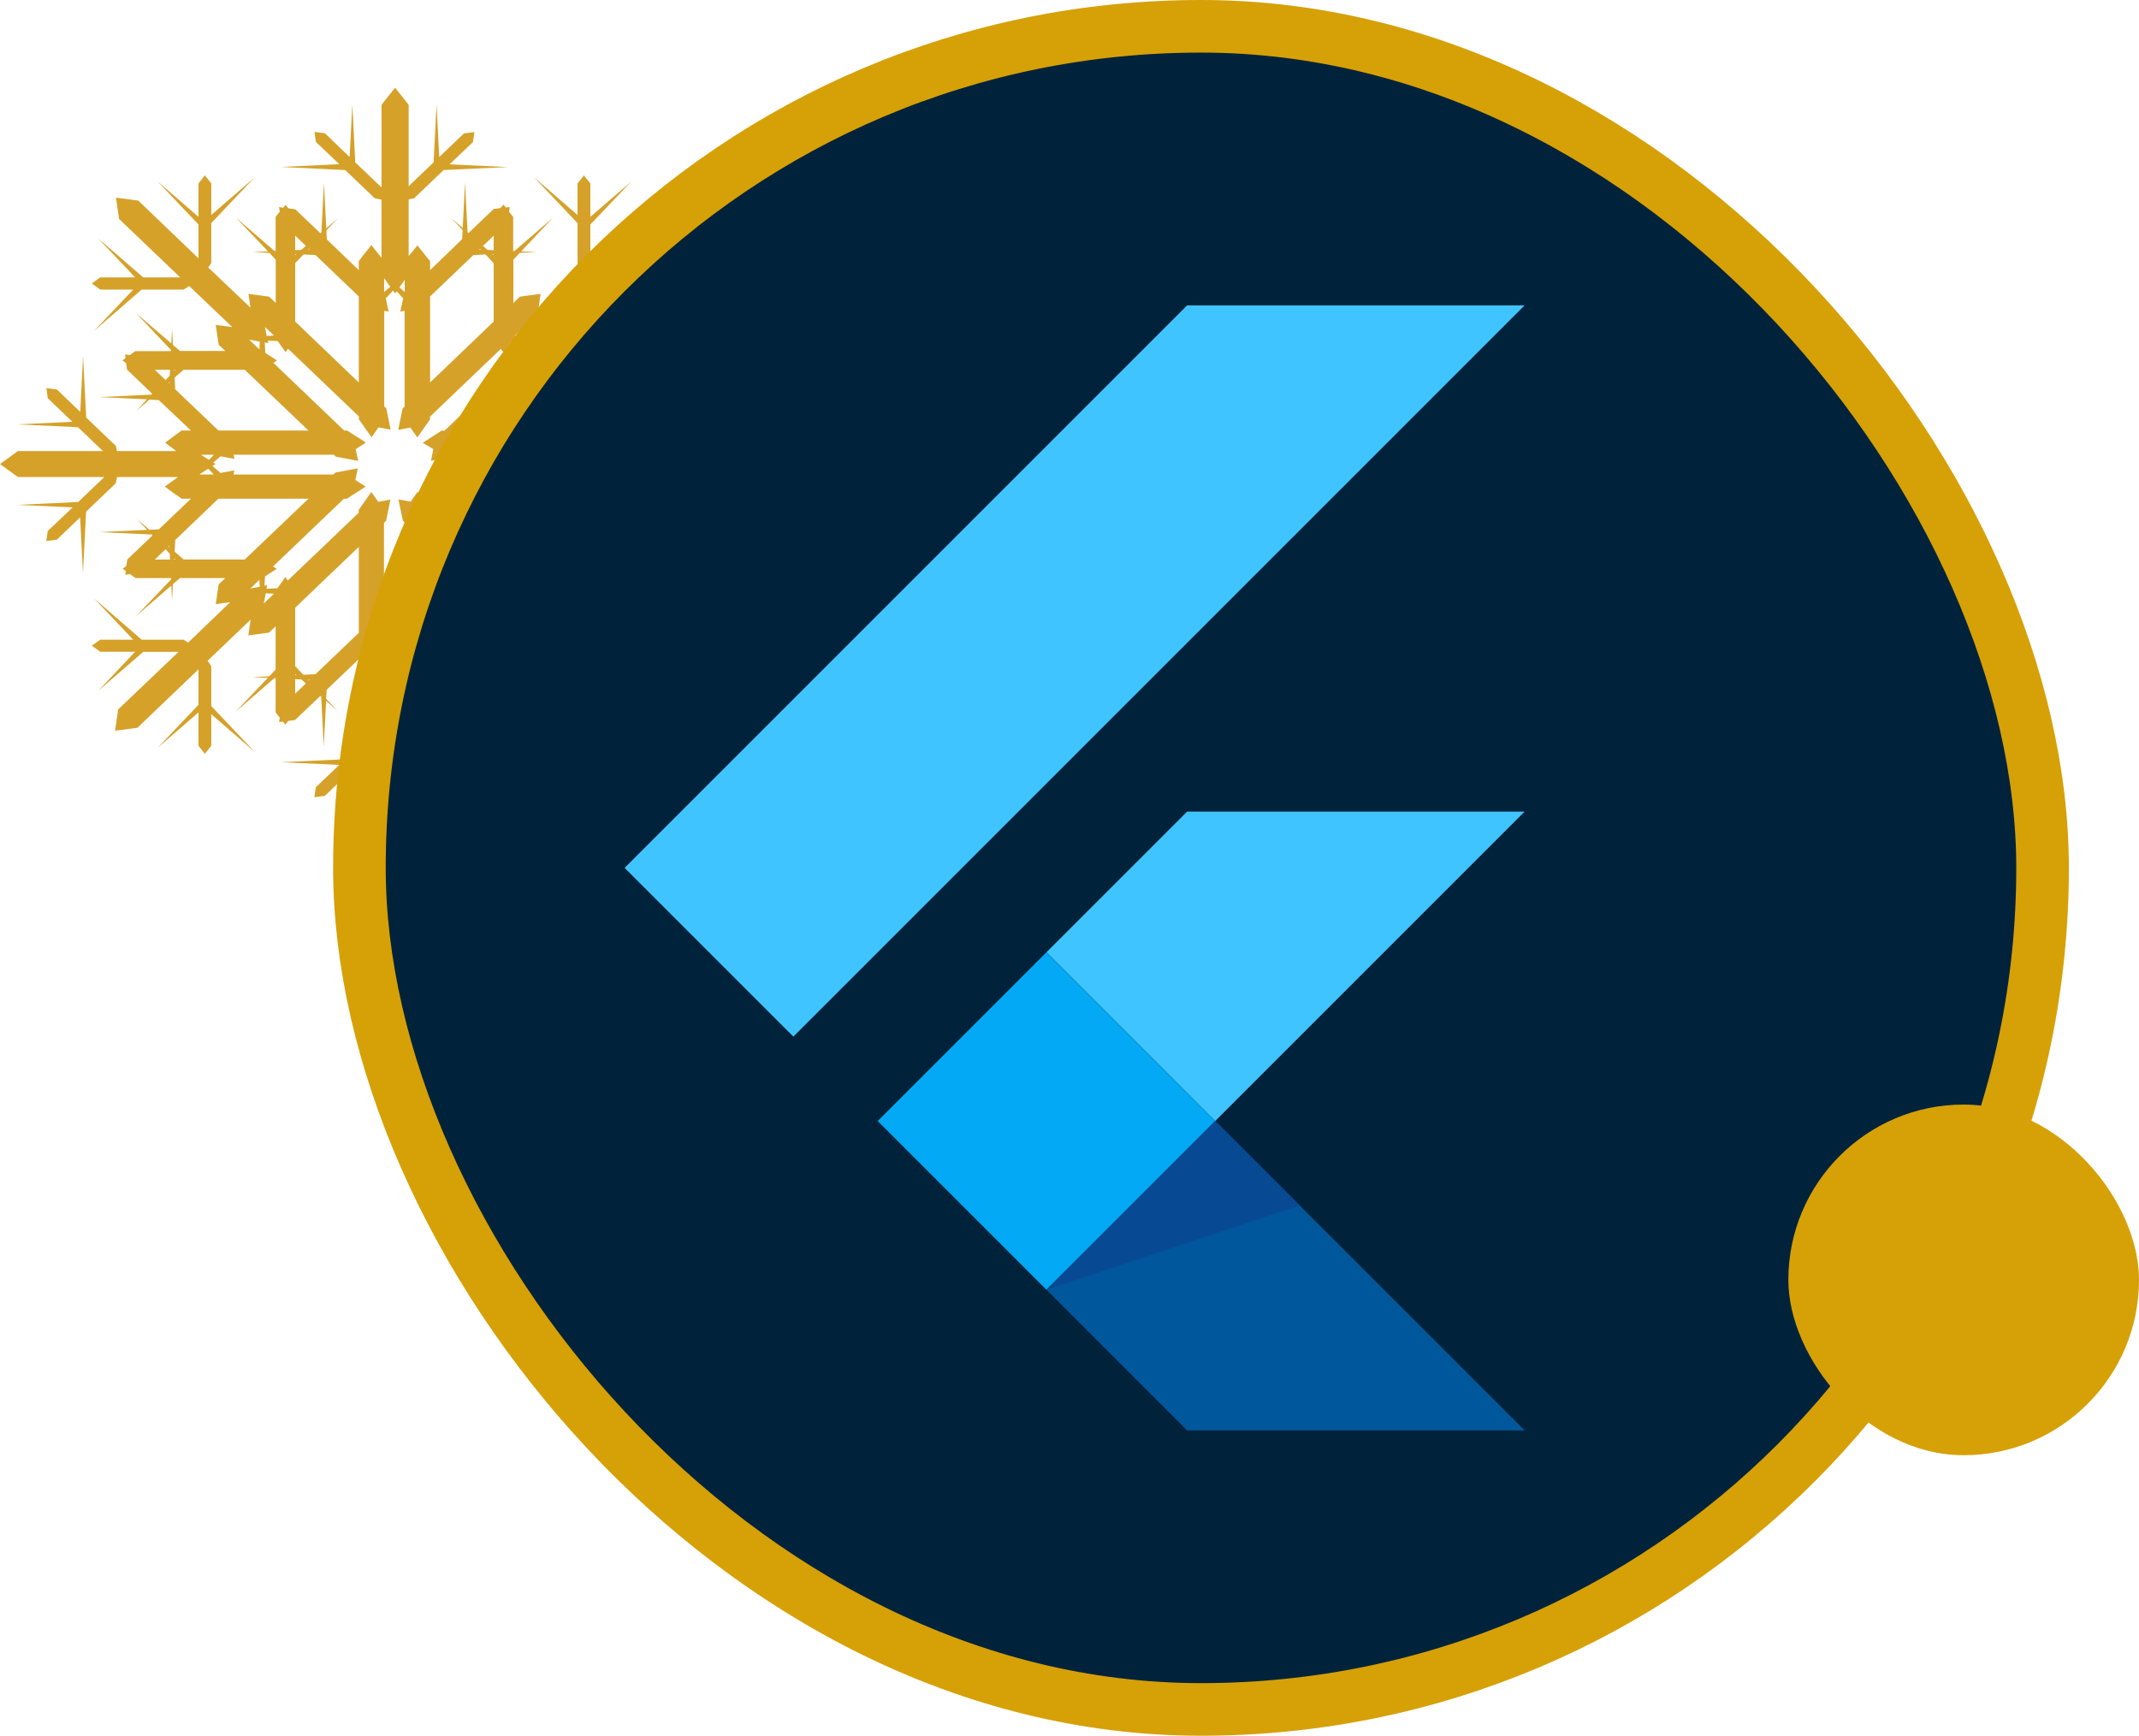 <svg width="122" height="99" viewBox="0 0 122 99" fill="none" xmlns="http://www.w3.org/2000/svg">
<path d="M20.263 43.74L21.689 42.379V47.025L22.462 48L23.235 47.025V42.307L24.731 43.74L24.898 47.045L25.053 44.042L26.463 45.388L27.058 45.468L26.976 44.897L25.644 43.634L28.976 43.48L25.305 43.31L23.612 41.692L23.237 41.622V38.297L23.809 39.02L24.291 38.419L24.379 38.498L24.297 38.411L24.532 38.117V37.603L26.36 39.35L26.385 39.871L25.736 40.555L26.392 39.987L26.524 42.589L26.668 39.747L26.723 39.701L28.162 41.074L28.547 41.124L28.715 41.336L28.851 41.166L29.073 41.194L29.035 40.932L29.27 40.633V38.69H29.341L31.549 40.603L29.716 38.674L30.6 38.632L29.634 38.586L29.27 38.201V35.721L29.647 36.084L30.03 36.133V36.25V36.133L30.822 36.24L30.711 35.455L33.107 37.745L32.935 37.993V40.277L30.464 42.88L32.935 40.738V42.539L33.298 43L33.662 42.541V40.632L35.989 42.649L33.662 40.197V38.273L37.099 41.558L38.369 41.727L38.195 40.511L34.705 37.178H36.821L39.386 39.402L37.284 37.18H39.278L39.759 36.832L39.278 36.486H37.392L39.634 34.124L36.911 36.486H34.521L34.202 36.686L31.748 34.34L32.688 34.462L32.579 33.707H32.701H32.577L32.523 33.341L32.146 32.981H34.73L35.132 33.329L35.181 34.252L35.222 33.407L37.244 35.159L35.241 33.051V32.981H37.284L37.594 32.755L37.868 32.793L37.837 32.58L38.017 32.45L37.795 32.29L37.74 31.92L36.303 30.547L36.354 30.494L39.33 30.356L36.607 30.23L37.202 29.604L36.486 30.224L35.943 30.2L34.114 28.453H34.651L34.956 28.229L35.049 28.307L34.967 28.223L35.595 27.76L34.933 27.284H38.331L38.389 27.574L40.08 29.191L40.26 32.7L40.421 29.518L41.753 30.789L42.35 30.867L42.269 30.296L40.859 28.951L44.001 28.805L40.543 28.643L39.116 27.284H43.98L45 26.543L43.98 25.804H39.041L40.536 24.373L43.995 24.213L40.853 24.067L42.262 22.72L42.344 22.149L41.747 22.229L40.425 23.494L40.264 20.309L40.078 23.817L38.387 25.432L38.314 25.794H34.841L35.597 25.246L34.969 24.785L35.051 24.699L34.959 24.777L34.644 24.557H34.11L35.937 22.816L36.479 22.79L37.196 23.416L36.601 22.788L39.324 22.662L36.347 22.523L36.297 22.471L37.734 21.098L37.788 20.728L38.01 20.57L37.83 20.44L37.862 20.227L37.587 20.264L37.284 20.027H35.25V19.959L37.252 17.851L35.231 19.601L35.189 18.756L35.141 19.681L34.739 20.027H32.146L32.523 19.667L32.577 19.301H32.699H32.579L32.688 18.544L31.865 18.652L34.263 16.35L34.521 16.516H36.913L39.636 18.876L37.395 16.516H39.28L39.761 16.168L39.28 15.822H37.284L39.397 13.596L36.831 15.822H34.82L38.255 12.535L38.431 11.322L37.162 11.49L33.672 14.823V12.807L36 10.357L33.672 12.368V10.463L33.304 10.004L32.941 10.463V12.264L30.47 10.123L32.941 12.725V15.009L33.151 15.313L30.704 17.659L30.832 16.762L30.041 16.866V16.75V16.869L29.657 16.919L29.28 17.279V14.809L29.645 14.424L30.61 14.38L29.726 14.338L31.549 12.406L29.341 14.32H29.27V12.373L29.035 12.076L29.073 11.806L28.851 11.836L28.715 11.666L28.547 11.866L28.162 11.918L26.723 13.291L26.668 13.245L26.524 10.401L26.392 13.003L25.736 12.437L26.385 13.121L26.36 13.64L24.532 15.409V14.893L24.297 14.608L24.379 14.522L24.291 14.601L23.809 14L23.308 14.608V11.372L23.612 11.314L25.305 9.698L28.976 9.528L25.644 9.372L26.976 8.101L27.058 7.53L26.463 7.608L25.053 8.956L24.898 5.953L24.731 9.26L23.308 10.621V5.977L22.534 5L21.761 5.977V10.691L20.263 9.262L20.095 5.955L19.942 8.957L18.533 7.602L17.936 7.524L18.02 8.095L19.352 9.366L16.019 9.522L19.689 9.698L21.379 11.314L21.759 11.386V14.705L21.183 13.98L20.703 14.581L20.613 14.502L20.695 14.588L20.464 14.893V15.409L18.642 13.658L18.615 13.139L19.264 12.455L18.61 13.021L18.476 10.419L18.332 13.261L18.279 13.309L16.84 11.936L16.453 11.884L16.288 11.684L16.151 11.854L15.919 11.806L15.957 12.068L15.722 12.367V14.31H15.649L13.447 12.406L15.29 14.338L14.404 14.38L15.37 14.424L15.726 14.809V17.279L15.347 16.919L14.964 16.869V16.75V16.866L14.172 16.762L14.285 17.547L11.876 15.255L12.05 15.009V12.723L14.522 10.12L12.05 12.262V10.461L11.686 10.004L11.321 10.463V12.368L8.994 10.351L11.321 12.807V14.733L7.884 11.44L6.615 11.274L6.791 12.487L10.28 15.822H8.169L5.599 13.596L7.708 15.822H5.716L5.236 16.168L5.716 16.516H7.601L5.358 18.876L8.081 16.516H10.473L10.793 16.316L13.248 18.656L12.306 18.534L12.417 19.291H12.297H12.419L12.471 19.657L12.848 20.017H10.264L9.861 19.671L9.815 18.746L9.771 19.591L7.75 17.851L9.75 19.959V20.027H7.716L7.404 20.253L7.132 20.213L7.161 20.426L6.983 20.556L7.193 20.714L7.247 21.084L8.684 22.457L8.636 22.509L5.66 22.648L8.383 22.774L7.8 23.416L8.517 22.794L9.057 22.82L10.892 24.557H10.351L10.054 24.779L9.964 24.701L10.046 24.788L9.417 25.248L10.054 25.726H6.667L6.608 25.434L4.916 23.817L4.738 20.308L4.577 23.492L3.245 22.215L2.648 22.135L2.723 22.712L4.131 24.059L0.989 24.205L4.447 24.365L5.871 25.726H1.02L0 26.467L1.02 27.206H5.955L4.459 28.633L1.001 28.795L4.143 28.941L2.723 30.288L2.641 30.859L3.238 30.781L4.57 29.51L4.732 32.693L4.91 29.183L6.602 27.566L6.675 27.208H10.155L9.398 27.752L10.027 28.215L9.945 28.299L10.054 28.221L10.362 28.445H10.892L9.061 30.192L8.521 30.216L7.804 29.596L8.395 30.222L5.672 30.348L8.649 30.486L8.697 30.539L7.26 31.912L7.205 32.282L6.996 32.442L7.174 32.572L7.145 32.785L7.417 32.746L7.729 32.973H9.763V33.043L7.75 35.151L9.769 33.399L9.813 34.244L9.859 33.321L10.264 32.973H12.85L12.471 33.333L12.419 33.699H12.297H12.417L12.306 34.456L13.127 34.348L10.73 36.652L10.473 36.486H8.081L5.358 34.124L7.599 36.486H5.714L5.236 36.828L5.716 37.174H7.708L5.599 39.404L8.169 37.18H10.184L6.738 40.465L6.564 41.678L7.834 41.512L11.321 38.177V40.199L8.994 42.651L11.321 40.632V42.537L11.686 42.996L12.05 42.535V40.734L14.522 42.876L12.05 40.273V37.993L11.841 37.687L14.296 35.341L14.166 36.24L14.957 36.133V36.25V36.133L15.341 36.084L15.72 35.721V38.191L15.353 38.576L14.388 38.622L15.274 38.664L13.441 40.593L15.646 38.68H15.72V40.632L15.954 40.93L15.919 41.186L16.141 41.158L16.277 41.328L16.442 41.116L16.83 41.066L18.269 39.693L18.321 39.739L18.466 42.581L18.6 39.979L19.253 40.547L18.604 39.863L18.631 39.342L20.46 37.599V38.109L20.692 38.404L20.611 38.49L20.701 38.411L21.18 39.012L21.683 38.382V41.632L21.377 41.688L19.689 43.304L16.017 43.474L19.35 43.628L18.013 44.901L17.93 45.472L18.527 45.392L19.936 44.047L20.089 47.049L20.263 43.74ZM22.148 35.229L21.901 35.275V29.822L22.02 29.708L22.267 28.495L21.574 28.621L21.178 28.06L20.458 29.087V29.247L16.415 33.111L16.275 32.911L15.825 33.553L15.196 33.579L15.236 33.379L15.087 33.405L15.114 32.873L15.783 32.444L15.573 32.308L19.614 28.447H19.783L20.856 27.754L20.269 27.38L20.405 26.715L19.134 26.951L19.017 27.066H13.315L13.366 26.827L12.574 26.975L12.115 26.575L12.289 26.465L12.161 26.383L12.58 26.027L13.372 26.173L13.322 25.936H19.04L19.157 26.049L20.428 26.285L20.286 25.618L20.872 25.242L19.8 24.557H19.63L15.59 20.694L15.799 20.56L15.131 20.129L15.1 19.529L15.309 19.567L15.28 19.425L15.837 19.451L16.288 20.089L16.428 19.889L20.47 23.753V23.913L21.191 24.938L21.587 24.377L22.282 24.507L22.033 23.292L21.916 23.18V17.727L22.163 17.773L22.004 17.011L22.422 16.572L22.538 16.736L22.624 16.616L22.996 17.017L22.831 17.773L23.078 17.727V23.19L22.961 23.302L22.714 24.517L23.407 24.387L23.803 24.948L24.526 23.923V23.763L28.568 19.899L28.708 20.099L29.159 19.461L29.774 19.431L29.737 19.631L29.886 19.603L29.858 20.135L29.188 20.566L29.398 20.7L25.355 24.563H25.187L24.113 25.254L24.716 25.618L24.58 26.281L25.849 26.045L25.969 25.933H31.685L31.637 26.169L32.428 26.023L32.885 26.423L32.713 26.533L32.839 26.615L32.42 26.971L31.628 26.819L31.676 27.058H25.973L25.853 26.943L24.584 26.707L24.72 27.372L24.132 27.746L25.206 28.439H25.374L29.416 32.3L29.207 32.436L29.877 32.865L29.906 33.465L29.697 33.427L29.728 33.571L29.171 33.543L28.721 32.903L28.581 33.103L24.538 29.239V29.079L23.815 28.052L23.419 28.613L22.726 28.485L22.976 29.698L23.091 29.812V35.275L22.831 35.227L22.986 35.983L22.567 36.42L22.452 36.256L22.366 36.376L21.993 35.975L22.148 35.229ZM12.45 28.445H17.595L13.96 31.912H10.473L9.962 31.465L9.993 30.803L12.45 28.445ZM11.468 25.939H12.195L11.918 26.229L11.468 25.939ZM9.989 22.199L9.958 21.535L10.473 21.09H13.96L17.595 24.557H12.459L9.989 22.199ZM15.114 18.65L15.628 19.14L15.209 19.16L15.114 18.65ZM23.084 15.96V16.654L22.781 16.39L23.084 15.96ZM32.537 24.567H27.408L31.035 21.1H34.525L35.04 21.545L35.005 22.209L32.537 24.567ZM33.526 27.073H32.799L33.075 26.781L33.526 27.073ZM35.005 30.813L35.04 31.475L34.525 31.922H31.035L27.408 28.455H32.537L35.005 30.813ZM29.879 34.362L29.366 33.87L29.785 33.852L29.879 34.362ZM22.213 36.62L21.909 37.052V36.356L22.213 36.62ZM23.038 37.086L22.737 36.66L23.084 36.356V37.136L23.038 37.086ZM27.332 38.782H27.424L27.378 38.828L27.332 38.782ZM28.157 39.573L27.546 38.986L27.808 38.762L28.157 38.744V39.573ZM28.157 38.518H28.09L28.157 38.458V38.518ZM27.692 38.496L27.001 38.464L24.532 36.105V31.193L28.157 34.66V37.995L27.692 38.496ZM30.776 33.625H30.702L30.174 33.527L30.2 33.077L30.776 33.625ZM34.998 31.922L35.057 31.856V31.922H34.998ZM36.165 31.922H35.3L35.317 31.587L35.551 31.335L36.165 31.922ZM35.327 31.217V31.131L35.373 31.175L35.327 31.217ZM33.553 25.995L33.107 26.281L32.791 25.948H33.608L33.553 25.995ZM35.329 21.889V21.803L35.377 21.845L35.329 21.889ZM36.157 21.1L35.543 21.687L35.308 21.436L35.292 21.1H36.157ZM35.049 21.164L34.988 21.1H35.055L35.049 21.164ZM30.191 19.945L30.17 19.545L30.704 19.447L30.191 19.945ZM29.932 18.666L29.829 19.172L29.358 19.151L29.953 18.59L29.932 18.666ZM28.157 15.009V18.34L24.532 21.815V16.907L27.001 14.546L27.692 14.514L28.157 15.009ZM28.157 14.558L28.09 14.498H28.157V14.558ZM28.157 13.444V14.27L27.808 14.254L27.546 14.028L28.157 13.444ZM27.378 14.188L27.424 14.234H27.332L27.378 14.188ZM21.957 15.93L22.257 16.356L21.909 16.658V15.876L21.957 15.93ZM17.662 14.228H17.569L17.615 14.182L17.662 14.228ZM16.836 13.44L17.448 14.024L17.188 14.25L16.836 14.266V13.44ZM16.836 14.492H16.903L16.836 14.552V14.492ZM17.301 14.514L17.995 14.546L20.464 16.907V21.815L16.836 18.34V15.009L17.301 14.514ZM14.22 19.385H14.289L14.819 19.485L14.796 19.933L14.22 19.385ZM9.997 21.09L9.937 21.154V21.09H9.997ZM8.831 21.09H9.696L9.679 21.427L9.442 21.677L8.831 21.09ZM9.669 21.793V21.879L9.623 21.835L9.669 21.793ZM11.432 27.02L11.878 26.731L12.195 27.066H11.378L11.432 27.02ZM9.656 31.123V31.209L9.606 31.167L9.656 31.123ZM8.831 31.914L9.442 31.327L9.679 31.579L9.696 31.914H8.831ZM9.937 31.848L9.997 31.914H9.933L9.937 31.848ZM14.796 33.067L14.815 33.467L14.283 33.565L14.796 33.067ZM15.056 34.346L15.159 33.84L15.628 33.861L15.054 34.414L15.056 34.346ZM16.836 37.997V34.66L20.464 31.193V36.096L17.995 38.454L17.301 38.486L16.836 37.997ZM16.836 38.448L16.903 38.508H16.836V38.448ZM16.836 39.565V38.736L17.188 38.754L17.448 38.978L16.836 39.565ZM17.615 38.818L17.569 38.772H17.662L17.615 38.818Z" fill="#D5A129"/>
<rect x="20.5" y="1.5" width="96" height="96" rx="48" fill="#00233B" stroke="#D6A007" stroke-width="3"/>
<path d="M67.708 17.417L35.625 49.5L45.25 59.125L86.958 17.417H67.708Z" fill="#40C4FF"/>
<path d="M86.958 46.292L69.312 63.938L59.688 54.312L67.708 46.292H86.958Z" fill="#40C4FF"/>
<path d="M59.686 54.313L50.062 63.938L59.686 73.562L69.311 63.937L59.686 54.313Z" fill="#03A9F4"/>
<path d="M86.958 81.583H67.708L59.688 73.562L69.312 63.938L86.958 81.583Z" fill="#01579B"/>
<path d="M59.688 73.562L74.125 68.75L69.312 63.938L59.688 73.562Z" fill="#084994"/>
<rect x="102" y="63" width="20" height="20" rx="10" fill="#D6A007"/>
</svg>
